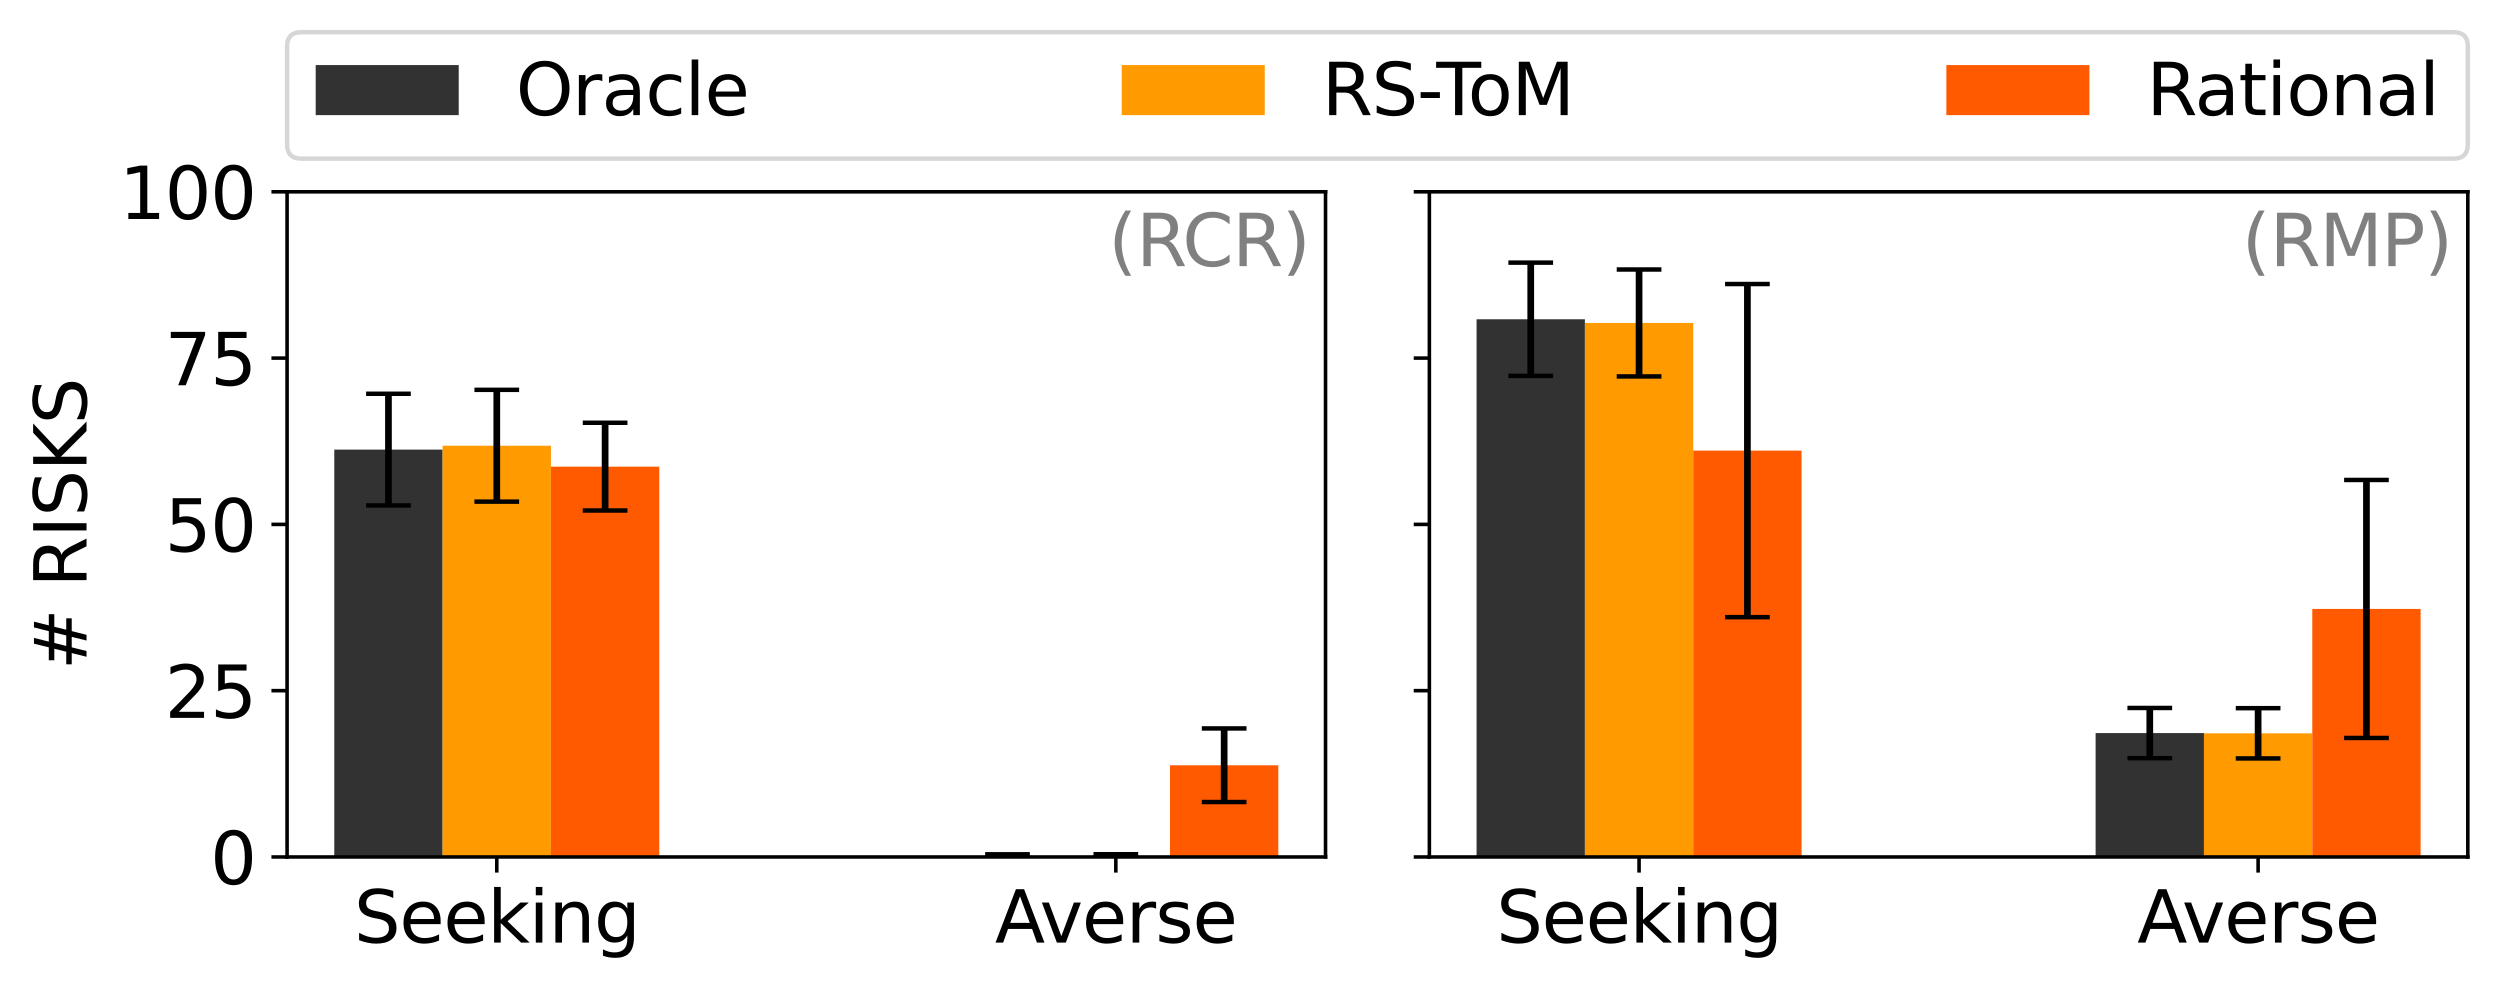 <?xml version="1.0" encoding="utf-8" standalone="no"?>
<!DOCTYPE svg PUBLIC "-//W3C//DTD SVG 1.1//EN"
  "http://www.w3.org/Graphics/SVG/1.1/DTD/svg11.dtd">
<svg xmlns:xlink="http://www.w3.org/1999/xlink" width="559.297pt" height="221.405pt" viewBox="0 0 559.297 221.405" xmlns="http://www.w3.org/2000/svg" version="1.1">
 <defs>
  <style type="text/css">*{stroke-linejoin: round; stroke-linecap: butt}</style>
 </defs>
 <g id="figure_1">
  <g id="patch_1">
   <path d="M 0 221.405 
L 559.297 221.405 
L 559.297 -0 
L 0 -0 
z
" style="fill: #ffffff"/>
  </g>
  <g id="axes_1">
   <g id="patch_2">
    <path d="M 64.225 191.72 
L 296.545 191.72 
L 296.545 42.912 
L 64.225 42.912 
z
" style="fill: #ffffff"/>
   </g>
   <g id="patch_3">
    <path d="M 74.785 191.72 
L 99.021 191.72 
L 99.021 100.583 
L 74.785 100.583 
z
" clip-path="url(#paba8379e00)" style="fill: #323232"/>
   </g>
   <g id="patch_4">
    <path d="M 213.277 191.72 
L 237.513 191.72 
L 237.513 191.582 
L 213.277 191.582 
z
" clip-path="url(#paba8379e00)" style="fill: #323232"/>
   </g>
   <g id="patch_5">
    <path d="M 99.021 191.72 
L 123.257 191.72 
L 123.257 99.719 
L 99.021 99.719 
z
" clip-path="url(#paba8379e00)" style="fill: #ff9a00"/>
   </g>
   <g id="patch_6">
    <path d="M 237.513 191.72 
L 261.749 191.72 
L 261.749 191.582 
L 237.513 191.582 
z
" clip-path="url(#paba8379e00)" style="fill: #ff9a00"/>
   </g>
   <g id="patch_7">
    <path d="M 123.257 191.72 
L 147.493 191.72 
L 147.493 104.395 
L 123.257 104.395 
z
" clip-path="url(#paba8379e00)" style="fill: #ff5a00"/>
   </g>
   <g id="patch_8">
    <path d="M 261.749 191.72 
L 285.985 191.72 
L 285.985 171.198 
L 261.749 171.198 
z
" clip-path="url(#paba8379e00)" style="fill: #ff5a00"/>
   </g>
   <g id="matplotlib.axis_1">
    <g id="xtick_1">
     <g id="line2d_1">
      <defs>
       <path id="mf83edff07d" d="M 0 0 
L 0 3.5 
" style="stroke: #000000; stroke-width: 0.8"/>
      </defs>
      <g>
       <use xlink:href="#mf83edff07d" x="111.139" y="191.72" style="stroke: #000000; stroke-width: 0.8"/>
      </g>
     </g>
     <g id="text_1">
      <!-- Seeking -->
      <g transform="translate(79.212 210.877) scale(0.16 -0.16)">
       <defs>
        <path id="DejaVuSans-53" d="M 3425 4513 
L 3425 3897 
Q 3066 4069 2747 4153 
Q 2428 4238 2131 4238 
Q 1616 4238 1336 4038 
Q 1056 3838 1056 3469 
Q 1056 3159 1242 3001 
Q 1428 2844 1947 2747 
L 2328 2669 
Q 3034 2534 3370 2195 
Q 3706 1856 3706 1288 
Q 3706 609 3251 259 
Q 2797 -91 1919 -91 
Q 1588 -91 1214 -16 
Q 841 59 441 206 
L 441 856 
Q 825 641 1194 531 
Q 1563 422 1919 422 
Q 2459 422 2753 634 
Q 3047 847 3047 1241 
Q 3047 1584 2836 1778 
Q 2625 1972 2144 2069 
L 1759 2144 
Q 1053 2284 737 2584 
Q 422 2884 422 3419 
Q 422 4038 858 4394 
Q 1294 4750 2059 4750 
Q 2388 4750 2728 4690 
Q 3069 4631 3425 4513 
z
" transform="scale(0.016)"/>
        <path id="DejaVuSans-65" d="M 3597 1894 
L 3597 1613 
L 953 1613 
Q 991 1019 1311 708 
Q 1631 397 2203 397 
Q 2534 397 2845 478 
Q 3156 559 3463 722 
L 3463 178 
Q 3153 47 2828 -22 
Q 2503 -91 2169 -91 
Q 1331 -91 842 396 
Q 353 884 353 1716 
Q 353 2575 817 3079 
Q 1281 3584 2069 3584 
Q 2775 3584 3186 3129 
Q 3597 2675 3597 1894 
z
M 3022 2063 
Q 3016 2534 2758 2815 
Q 2500 3097 2075 3097 
Q 1594 3097 1305 2825 
Q 1016 2553 972 2059 
L 3022 2063 
z
" transform="scale(0.016)"/>
        <path id="DejaVuSans-6b" d="M 581 4863 
L 1159 4863 
L 1159 1991 
L 2875 3500 
L 3609 3500 
L 1753 1863 
L 3688 0 
L 2938 0 
L 1159 1709 
L 1159 0 
L 581 0 
L 581 4863 
z
" transform="scale(0.016)"/>
        <path id="DejaVuSans-69" d="M 603 3500 
L 1178 3500 
L 1178 0 
L 603 0 
L 603 3500 
z
M 603 4863 
L 1178 4863 
L 1178 4134 
L 603 4134 
L 603 4863 
z
" transform="scale(0.016)"/>
        <path id="DejaVuSans-6e" d="M 3513 2113 
L 3513 0 
L 2938 0 
L 2938 2094 
Q 2938 2591 2744 2837 
Q 2550 3084 2163 3084 
Q 1697 3084 1428 2787 
Q 1159 2491 1159 1978 
L 1159 0 
L 581 0 
L 581 3500 
L 1159 3500 
L 1159 2956 
Q 1366 3272 1645 3428 
Q 1925 3584 2291 3584 
Q 2894 3584 3203 3211 
Q 3513 2838 3513 2113 
z
" transform="scale(0.016)"/>
        <path id="DejaVuSans-67" d="M 2906 1791 
Q 2906 2416 2648 2759 
Q 2391 3103 1925 3103 
Q 1463 3103 1205 2759 
Q 947 2416 947 1791 
Q 947 1169 1205 825 
Q 1463 481 1925 481 
Q 2391 481 2648 825 
Q 2906 1169 2906 1791 
z
M 3481 434 
Q 3481 -459 3084 -895 
Q 2688 -1331 1869 -1331 
Q 1566 -1331 1297 -1286 
Q 1028 -1241 775 -1147 
L 775 -588 
Q 1028 -725 1275 -790 
Q 1522 -856 1778 -856 
Q 2344 -856 2625 -561 
Q 2906 -266 2906 331 
L 2906 616 
Q 2728 306 2450 153 
Q 2172 0 1784 0 
Q 1141 0 747 490 
Q 353 981 353 1791 
Q 353 2603 747 3093 
Q 1141 3584 1784 3584 
Q 2172 3584 2450 3431 
Q 2728 3278 2906 2969 
L 2906 3500 
L 3481 3500 
L 3481 434 
z
" transform="scale(0.016)"/>
       </defs>
       <use xlink:href="#DejaVuSans-53"/>
       <use xlink:href="#DejaVuSans-65" x="63.477"/>
       <use xlink:href="#DejaVuSans-65" x="125"/>
       <use xlink:href="#DejaVuSans-6b" x="186.523"/>
       <use xlink:href="#DejaVuSans-69" x="244.434"/>
       <use xlink:href="#DejaVuSans-6e" x="272.217"/>
       <use xlink:href="#DejaVuSans-67" x="335.596"/>
      </g>
     </g>
    </g>
    <g id="xtick_2">
     <g id="line2d_2">
      <g>
       <use xlink:href="#mf83edff07d" x="249.631" y="191.72" style="stroke: #000000; stroke-width: 0.8"/>
      </g>
     </g>
     <g id="text_2">
      <!-- Averse -->
      <g transform="translate(222.592 210.877) scale(0.16 -0.16)">
       <defs>
        <path id="DejaVuSans-41" d="M 2188 4044 
L 1331 1722 
L 3047 1722 
L 2188 4044 
z
M 1831 4666 
L 2547 4666 
L 4325 0 
L 3669 0 
L 3244 1197 
L 1141 1197 
L 716 0 
L 50 0 
L 1831 4666 
z
" transform="scale(0.016)"/>
        <path id="DejaVuSans-76" d="M 191 3500 
L 800 3500 
L 1894 563 
L 2988 3500 
L 3597 3500 
L 2284 0 
L 1503 0 
L 191 3500 
z
" transform="scale(0.016)"/>
        <path id="DejaVuSans-72" d="M 2631 2963 
Q 2534 3019 2420 3045 
Q 2306 3072 2169 3072 
Q 1681 3072 1420 2755 
Q 1159 2438 1159 1844 
L 1159 0 
L 581 0 
L 581 3500 
L 1159 3500 
L 1159 2956 
Q 1341 3275 1631 3429 
Q 1922 3584 2338 3584 
Q 2397 3584 2469 3576 
Q 2541 3569 2628 3553 
L 2631 2963 
z
" transform="scale(0.016)"/>
        <path id="DejaVuSans-73" d="M 2834 3397 
L 2834 2853 
Q 2591 2978 2328 3040 
Q 2066 3103 1784 3103 
Q 1356 3103 1142 2972 
Q 928 2841 928 2578 
Q 928 2378 1081 2264 
Q 1234 2150 1697 2047 
L 1894 2003 
Q 2506 1872 2764 1633 
Q 3022 1394 3022 966 
Q 3022 478 2636 193 
Q 2250 -91 1575 -91 
Q 1294 -91 989 -36 
Q 684 19 347 128 
L 347 722 
Q 666 556 975 473 
Q 1284 391 1588 391 
Q 1994 391 2212 530 
Q 2431 669 2431 922 
Q 2431 1156 2273 1281 
Q 2116 1406 1581 1522 
L 1381 1569 
Q 847 1681 609 1914 
Q 372 2147 372 2553 
Q 372 3047 722 3315 
Q 1072 3584 1716 3584 
Q 2034 3584 2315 3537 
Q 2597 3491 2834 3397 
z
" transform="scale(0.016)"/>
       </defs>
       <use xlink:href="#DejaVuSans-41"/>
       <use xlink:href="#DejaVuSans-76" x="62.533"/>
       <use xlink:href="#DejaVuSans-65" x="121.713"/>
       <use xlink:href="#DejaVuSans-72" x="183.236"/>
       <use xlink:href="#DejaVuSans-73" x="224.35"/>
       <use xlink:href="#DejaVuSans-65" x="276.449"/>
      </g>
     </g>
    </g>
   </g>
   <g id="matplotlib.axis_2">
    <g id="ytick_1">
     <g id="line2d_3">
      <defs>
       <path id="m5e8d9a79ca" d="M 0 0 
L -3.5 0 
" style="stroke: #000000; stroke-width: 0.8"/>
      </defs>
      <g>
       <use xlink:href="#m5e8d9a79ca" x="64.225" y="191.72" style="stroke: #000000; stroke-width: 0.8"/>
      </g>
     </g>
     <g id="text_3">
      <!-- 0 -->
      <g transform="translate(47.045 197.799) scale(0.16 -0.16)">
       <defs>
        <path id="DejaVuSans-30" d="M 2034 4250 
Q 1547 4250 1301 3770 
Q 1056 3291 1056 2328 
Q 1056 1369 1301 889 
Q 1547 409 2034 409 
Q 2525 409 2770 889 
Q 3016 1369 3016 2328 
Q 3016 3291 2770 3770 
Q 2525 4250 2034 4250 
z
M 2034 4750 
Q 2819 4750 3233 4129 
Q 3647 3509 3647 2328 
Q 3647 1150 3233 529 
Q 2819 -91 2034 -91 
Q 1250 -91 836 529 
Q 422 1150 422 2328 
Q 422 3509 836 4129 
Q 1250 4750 2034 4750 
z
" transform="scale(0.016)"/>
       </defs>
       <use xlink:href="#DejaVuSans-30"/>
      </g>
     </g>
    </g>
    <g id="ytick_2">
     <g id="line2d_4">
      <g>
       <use xlink:href="#m5e8d9a79ca" x="64.225" y="154.518" style="stroke: #000000; stroke-width: 0.8"/>
      </g>
     </g>
     <g id="text_4">
      <!-- 25 -->
      <g transform="translate(36.865 160.597) scale(0.16 -0.16)">
       <defs>
        <path id="DejaVuSans-32" d="M 1228 531 
L 3431 531 
L 3431 0 
L 469 0 
L 469 531 
Q 828 903 1448 1529 
Q 2069 2156 2228 2338 
Q 2531 2678 2651 2914 
Q 2772 3150 2772 3378 
Q 2772 3750 2511 3984 
Q 2250 4219 1831 4219 
Q 1534 4219 1204 4116 
Q 875 4013 500 3803 
L 500 4441 
Q 881 4594 1212 4672 
Q 1544 4750 1819 4750 
Q 2544 4750 2975 4387 
Q 3406 4025 3406 3419 
Q 3406 3131 3298 2873 
Q 3191 2616 2906 2266 
Q 2828 2175 2409 1742 
Q 1991 1309 1228 531 
z
" transform="scale(0.016)"/>
        <path id="DejaVuSans-35" d="M 691 4666 
L 3169 4666 
L 3169 4134 
L 1269 4134 
L 1269 2991 
Q 1406 3038 1543 3061 
Q 1681 3084 1819 3084 
Q 2600 3084 3056 2656 
Q 3513 2228 3513 1497 
Q 3513 744 3044 326 
Q 2575 -91 1722 -91 
Q 1428 -91 1123 -41 
Q 819 9 494 109 
L 494 744 
Q 775 591 1075 516 
Q 1375 441 1709 441 
Q 2250 441 2565 725 
Q 2881 1009 2881 1497 
Q 2881 1984 2565 2268 
Q 2250 2553 1709 2553 
Q 1456 2553 1204 2497 
Q 953 2441 691 2322 
L 691 4666 
z
" transform="scale(0.016)"/>
       </defs>
       <use xlink:href="#DejaVuSans-32"/>
       <use xlink:href="#DejaVuSans-35" x="63.623"/>
      </g>
     </g>
    </g>
    <g id="ytick_3">
     <g id="line2d_5">
      <g>
       <use xlink:href="#m5e8d9a79ca" x="64.225" y="117.316" style="stroke: #000000; stroke-width: 0.8"/>
      </g>
     </g>
     <g id="text_5">
      <!-- 50 -->
      <g transform="translate(36.865 123.395) scale(0.16 -0.16)">
       <use xlink:href="#DejaVuSans-35"/>
       <use xlink:href="#DejaVuSans-30" x="63.623"/>
      </g>
     </g>
    </g>
    <g id="ytick_4">
     <g id="line2d_6">
      <g>
       <use xlink:href="#m5e8d9a79ca" x="64.225" y="80.114" style="stroke: #000000; stroke-width: 0.8"/>
      </g>
     </g>
     <g id="text_6">
      <!-- 75 -->
      <g transform="translate(36.865 86.193) scale(0.16 -0.16)">
       <defs>
        <path id="DejaVuSans-37" d="M 525 4666 
L 3525 4666 
L 3525 4397 
L 1831 0 
L 1172 0 
L 2766 4134 
L 525 4134 
L 525 4666 
z
" transform="scale(0.016)"/>
       </defs>
       <use xlink:href="#DejaVuSans-37"/>
       <use xlink:href="#DejaVuSans-35" x="63.623"/>
      </g>
     </g>
    </g>
    <g id="ytick_5">
     <g id="line2d_7">
      <g>
       <use xlink:href="#m5e8d9a79ca" x="64.225" y="42.912" style="stroke: #000000; stroke-width: 0.8"/>
      </g>
     </g>
     <g id="text_7">
      <!-- 100 -->
      <g transform="translate(26.685 48.991) scale(0.16 -0.16)">
       <defs>
        <path id="DejaVuSans-31" d="M 794 531 
L 1825 531 
L 1825 4091 
L 703 3866 
L 703 4441 
L 1819 4666 
L 2450 4666 
L 2450 531 
L 3481 531 
L 3481 0 
L 794 0 
L 794 531 
z
" transform="scale(0.016)"/>
       </defs>
       <use xlink:href="#DejaVuSans-31"/>
       <use xlink:href="#DejaVuSans-30" x="63.623"/>
       <use xlink:href="#DejaVuSans-30" x="127.246"/>
      </g>
     </g>
    </g>
    <g id="text_8">
     <!-- # RISKS -->
     <g transform="translate(19.358 149.885) rotate(-90) scale(0.16 -0.16)">
      <defs>
       <path id="DejaVuSans-23" d="M 3272 2816 
L 2363 2816 
L 2100 1772 
L 3016 1772 
L 3272 2816 
z
M 2803 4594 
L 2478 3297 
L 3391 3297 
L 3719 4594 
L 4219 4594 
L 3897 3297 
L 4872 3297 
L 4872 2816 
L 3775 2816 
L 3519 1772 
L 4513 1772 
L 4513 1294 
L 3397 1294 
L 3072 0 
L 2572 0 
L 2894 1294 
L 1978 1294 
L 1656 0 
L 1153 0 
L 1478 1294 
L 494 1294 
L 494 1772 
L 1594 1772 
L 1856 2816 
L 850 2816 
L 850 3297 
L 1978 3297 
L 2297 4594 
L 2803 4594 
z
" transform="scale(0.016)"/>
       <path id="DejaVuSans-20" transform="scale(0.016)"/>
       <path id="DejaVuSans-52" d="M 2841 2188 
Q 3044 2119 3236 1894 
Q 3428 1669 3622 1275 
L 4263 0 
L 3584 0 
L 2988 1197 
Q 2756 1666 2539 1819 
Q 2322 1972 1947 1972 
L 1259 1972 
L 1259 0 
L 628 0 
L 628 4666 
L 2053 4666 
Q 2853 4666 3247 4331 
Q 3641 3997 3641 3322 
Q 3641 2881 3436 2590 
Q 3231 2300 2841 2188 
z
M 1259 4147 
L 1259 2491 
L 2053 2491 
Q 2509 2491 2742 2702 
Q 2975 2913 2975 3322 
Q 2975 3731 2742 3939 
Q 2509 4147 2053 4147 
L 1259 4147 
z
" transform="scale(0.016)"/>
       <path id="DejaVuSans-49" d="M 628 4666 
L 1259 4666 
L 1259 0 
L 628 0 
L 628 4666 
z
" transform="scale(0.016)"/>
       <path id="DejaVuSans-4b" d="M 628 4666 
L 1259 4666 
L 1259 2694 
L 3353 4666 
L 4166 4666 
L 1850 2491 
L 4331 0 
L 3500 0 
L 1259 2247 
L 1259 0 
L 628 0 
L 628 4666 
z
" transform="scale(0.016)"/>
      </defs>
      <use xlink:href="#DejaVuSans-23"/>
      <use xlink:href="#DejaVuSans-20" x="83.789"/>
      <use xlink:href="#DejaVuSans-52" x="115.576"/>
      <use xlink:href="#DejaVuSans-49" x="185.059"/>
      <use xlink:href="#DejaVuSans-53" x="214.551"/>
      <use xlink:href="#DejaVuSans-4b" x="278.027"/>
      <use xlink:href="#DejaVuSans-53" x="343.604"/>
     </g>
    </g>
   </g>
   <g id="LineCollection_1">
    <path d="M 86.903 113.078 
L 86.903 88.088 
" clip-path="url(#paba8379e00)" style="fill: none; stroke: #000000; stroke-width: 1.5"/>
    <path d="M 225.395 192.039 
L 225.395 191.125 
" clip-path="url(#paba8379e00)" style="fill: none; stroke: #000000; stroke-width: 1.5"/>
   </g>
   <g id="line2d_8">
    <defs>
     <path id="m5845c9c725" d="M 5 0 
L -5 -0 
" style="stroke: #000000"/>
    </defs>
    <g clip-path="url(#paba8379e00)">
     <use xlink:href="#m5845c9c725" x="86.903" y="113.078" style="stroke: #000000"/>
     <use xlink:href="#m5845c9c725" x="225.395" y="192.039" style="stroke: #000000"/>
    </g>
   </g>
   <g id="line2d_9">
    <g clip-path="url(#paba8379e00)">
     <use xlink:href="#m5845c9c725" x="86.903" y="88.088" style="stroke: #000000"/>
     <use xlink:href="#m5845c9c725" x="225.395" y="191.125" style="stroke: #000000"/>
    </g>
   </g>
   <g id="LineCollection_2">
    <path d="M 111.139 112.221 
L 111.139 87.217 
" clip-path="url(#paba8379e00)" style="fill: none; stroke: #000000; stroke-width: 1.5"/>
    <path d="M 249.631 192.062 
L 249.631 191.101 
" clip-path="url(#paba8379e00)" style="fill: none; stroke: #000000; stroke-width: 1.5"/>
   </g>
   <g id="line2d_10">
    <g clip-path="url(#paba8379e00)">
     <use xlink:href="#m5845c9c725" x="111.139" y="112.221" style="stroke: #000000"/>
     <use xlink:href="#m5845c9c725" x="249.631" y="192.062" style="stroke: #000000"/>
    </g>
   </g>
   <g id="line2d_11">
    <g clip-path="url(#paba8379e00)">
     <use xlink:href="#m5845c9c725" x="111.139" y="87.217" style="stroke: #000000"/>
     <use xlink:href="#m5845c9c725" x="249.631" y="191.101" style="stroke: #000000"/>
    </g>
   </g>
   <g id="LineCollection_3">
    <path d="M 135.375 114.203 
L 135.375 94.587 
" clip-path="url(#paba8379e00)" style="fill: none; stroke: #000000; stroke-width: 1.5"/>
    <path d="M 273.867 179.431 
L 273.867 162.965 
" clip-path="url(#paba8379e00)" style="fill: none; stroke: #000000; stroke-width: 1.5"/>
   </g>
   <g id="line2d_12">
    <g clip-path="url(#paba8379e00)">
     <use xlink:href="#m5845c9c725" x="135.375" y="114.203" style="stroke: #000000"/>
     <use xlink:href="#m5845c9c725" x="273.867" y="179.431" style="stroke: #000000"/>
    </g>
   </g>
   <g id="line2d_13">
    <g clip-path="url(#paba8379e00)">
     <use xlink:href="#m5845c9c725" x="135.375" y="94.587" style="stroke: #000000"/>
     <use xlink:href="#m5845c9c725" x="273.867" y="162.965" style="stroke: #000000"/>
    </g>
   </g>
   <g id="patch_9">
    <path d="M 64.225 191.72 
L 64.225 42.912 
" style="fill: none; stroke: #000000; stroke-width: 0.8; stroke-linejoin: miter; stroke-linecap: square"/>
   </g>
   <g id="patch_10">
    <path d="M 296.545 191.72 
L 296.545 42.912 
" style="fill: none; stroke: #000000; stroke-width: 0.8; stroke-linejoin: miter; stroke-linecap: square"/>
   </g>
   <g id="patch_11">
    <path d="M 64.225 191.72 
L 296.545 191.72 
" style="fill: none; stroke: #000000; stroke-width: 0.8; stroke-linejoin: miter; stroke-linecap: square"/>
   </g>
   <g id="patch_12">
    <path d="M 64.225 42.912 
L 296.545 42.912 
" style="fill: none; stroke: #000000; stroke-width: 0.8; stroke-linejoin: miter; stroke-linecap: square"/>
   </g>
   <g id="text_9">
    <!-- (RCR) -->
    <g style="fill: #808080" transform="translate(247.968 59.534) scale(0.16 -0.16)">
     <defs>
      <path id="DejaVuSans-28" d="M 1984 4856 
Q 1566 4138 1362 3434 
Q 1159 2731 1159 2009 
Q 1159 1288 1364 580 
Q 1569 -128 1984 -844 
L 1484 -844 
Q 1016 -109 783 600 
Q 550 1309 550 2009 
Q 550 2706 781 3412 
Q 1013 4119 1484 4856 
L 1984 4856 
z
" transform="scale(0.016)"/>
      <path id="DejaVuSans-43" d="M 4122 4306 
L 4122 3641 
Q 3803 3938 3442 4084 
Q 3081 4231 2675 4231 
Q 1875 4231 1450 3742 
Q 1025 3253 1025 2328 
Q 1025 1406 1450 917 
Q 1875 428 2675 428 
Q 3081 428 3442 575 
Q 3803 722 4122 1019 
L 4122 359 
Q 3791 134 3420 21 
Q 3050 -91 2638 -91 
Q 1578 -91 968 557 
Q 359 1206 359 2328 
Q 359 3453 968 4101 
Q 1578 4750 2638 4750 
Q 3056 4750 3426 4639 
Q 3797 4528 4122 4306 
z
" transform="scale(0.016)"/>
      <path id="DejaVuSans-29" d="M 513 4856 
L 1013 4856 
Q 1481 4119 1714 3412 
Q 1947 2706 1947 2009 
Q 1947 1309 1714 600 
Q 1481 -109 1013 -844 
L 513 -844 
Q 928 -128 1133 580 
Q 1338 1288 1338 2009 
Q 1338 2731 1133 3434 
Q 928 4138 513 4856 
z
" transform="scale(0.016)"/>
     </defs>
     <use xlink:href="#DejaVuSans-28"/>
     <use xlink:href="#DejaVuSans-52" x="39.014"/>
     <use xlink:href="#DejaVuSans-43" x="103.496"/>
     <use xlink:href="#DejaVuSans-52" x="173.32"/>
     <use xlink:href="#DejaVuSans-29" x="242.803"/>
    </g>
   </g>
  </g>
  <g id="axes_2">
   <g id="patch_13">
    <path d="M 319.777 191.72 
L 552.097 191.72 
L 552.097 42.912 
L 319.777 42.912 
z
" style="fill: #ffffff"/>
   </g>
   <g id="patch_14">
    <path d="M 330.337 191.72 
L 354.573 191.72 
L 354.573 71.428 
L 330.337 71.428 
z
" clip-path="url(#pc08aae2ac1)" style="fill: #323232"/>
   </g>
   <g id="patch_15">
    <path d="M 468.829 191.72 
L 493.065 191.72 
L 493.065 164.005 
L 468.829 164.005 
z
" clip-path="url(#pc08aae2ac1)" style="fill: #323232"/>
   </g>
   <g id="patch_16">
    <path d="M 354.573 191.72 
L 378.809 191.72 
L 378.809 72.251 
L 354.573 72.251 
z
" clip-path="url(#pc08aae2ac1)" style="fill: #ff9a00"/>
   </g>
   <g id="patch_17">
    <path d="M 493.065 191.72 
L 517.301 191.72 
L 517.301 164.055 
L 493.065 164.055 
z
" clip-path="url(#pc08aae2ac1)" style="fill: #ff9a00"/>
   </g>
   <g id="patch_18">
    <path d="M 378.809 191.72 
L 403.045 191.72 
L 403.045 100.81 
L 378.809 100.81 
z
" clip-path="url(#pc08aae2ac1)" style="fill: #ff5a00"/>
   </g>
   <g id="patch_19">
    <path d="M 517.301 191.72 
L 541.537 191.72 
L 541.537 136.237 
L 517.301 136.237 
z
" clip-path="url(#pc08aae2ac1)" style="fill: #ff5a00"/>
   </g>
   <g id="matplotlib.axis_3">
    <g id="xtick_3">
     <g id="line2d_14">
      <g>
       <use xlink:href="#mf83edff07d" x="366.691" y="191.72" style="stroke: #000000; stroke-width: 0.8"/>
      </g>
     </g>
     <g id="text_10">
      <!-- Seeking -->
      <g transform="translate(334.764 210.877) scale(0.16 -0.16)">
       <use xlink:href="#DejaVuSans-53"/>
       <use xlink:href="#DejaVuSans-65" x="63.477"/>
       <use xlink:href="#DejaVuSans-65" x="125"/>
       <use xlink:href="#DejaVuSans-6b" x="186.523"/>
       <use xlink:href="#DejaVuSans-69" x="244.434"/>
       <use xlink:href="#DejaVuSans-6e" x="272.217"/>
       <use xlink:href="#DejaVuSans-67" x="335.596"/>
      </g>
     </g>
    </g>
    <g id="xtick_4">
     <g id="line2d_15">
      <g>
       <use xlink:href="#mf83edff07d" x="505.183" y="191.72" style="stroke: #000000; stroke-width: 0.8"/>
      </g>
     </g>
     <g id="text_11">
      <!-- Averse -->
      <g transform="translate(478.144 210.877) scale(0.16 -0.16)">
       <use xlink:href="#DejaVuSans-41"/>
       <use xlink:href="#DejaVuSans-76" x="62.533"/>
       <use xlink:href="#DejaVuSans-65" x="121.713"/>
       <use xlink:href="#DejaVuSans-72" x="183.236"/>
       <use xlink:href="#DejaVuSans-73" x="224.35"/>
       <use xlink:href="#DejaVuSans-65" x="276.449"/>
      </g>
     </g>
    </g>
   </g>
   <g id="matplotlib.axis_4">
    <g id="ytick_6">
     <g id="line2d_16">
      <g>
       <use xlink:href="#m5e8d9a79ca" x="319.777" y="191.72" style="stroke: #000000; stroke-width: 0.8"/>
      </g>
     </g>
    </g>
    <g id="ytick_7">
     <g id="line2d_17">
      <g>
       <use xlink:href="#m5e8d9a79ca" x="319.777" y="154.518" style="stroke: #000000; stroke-width: 0.8"/>
      </g>
     </g>
    </g>
    <g id="ytick_8">
     <g id="line2d_18">
      <g>
       <use xlink:href="#m5e8d9a79ca" x="319.777" y="117.316" style="stroke: #000000; stroke-width: 0.8"/>
      </g>
     </g>
    </g>
    <g id="ytick_9">
     <g id="line2d_19">
      <g>
       <use xlink:href="#m5e8d9a79ca" x="319.777" y="80.114" style="stroke: #000000; stroke-width: 0.8"/>
      </g>
     </g>
    </g>
    <g id="ytick_10">
     <g id="line2d_20">
      <g>
       <use xlink:href="#m5e8d9a79ca" x="319.777" y="42.912" style="stroke: #000000; stroke-width: 0.8"/>
      </g>
     </g>
    </g>
   </g>
   <g id="LineCollection_4">
    <path d="M 342.455 84.098 
L 342.455 58.758 
" clip-path="url(#pc08aae2ac1)" style="fill: none; stroke: #000000; stroke-width: 1.5"/>
    <path d="M 480.947 169.617 
L 480.947 158.392 
" clip-path="url(#pc08aae2ac1)" style="fill: none; stroke: #000000; stroke-width: 1.5"/>
   </g>
   <g id="line2d_21">
    <g clip-path="url(#pc08aae2ac1)">
     <use xlink:href="#m5845c9c725" x="342.455" y="84.098" style="stroke: #000000"/>
     <use xlink:href="#m5845c9c725" x="480.947" y="169.617" style="stroke: #000000"/>
    </g>
   </g>
   <g id="line2d_22">
    <g clip-path="url(#pc08aae2ac1)">
     <use xlink:href="#m5845c9c725" x="342.455" y="58.758" style="stroke: #000000"/>
     <use xlink:href="#m5845c9c725" x="480.947" y="158.392" style="stroke: #000000"/>
    </g>
   </g>
   <g id="LineCollection_5">
    <path d="M 366.691 84.215 
L 366.691 60.287 
" clip-path="url(#pc08aae2ac1)" style="fill: none; stroke: #000000; stroke-width: 1.5"/>
    <path d="M 505.183 169.674 
L 505.183 158.436 
" clip-path="url(#pc08aae2ac1)" style="fill: none; stroke: #000000; stroke-width: 1.5"/>
   </g>
   <g id="line2d_23">
    <g clip-path="url(#pc08aae2ac1)">
     <use xlink:href="#m5845c9c725" x="366.691" y="84.215" style="stroke: #000000"/>
     <use xlink:href="#m5845c9c725" x="505.183" y="169.674" style="stroke: #000000"/>
    </g>
   </g>
   <g id="line2d_24">
    <g clip-path="url(#pc08aae2ac1)">
     <use xlink:href="#m5845c9c725" x="366.691" y="60.287" style="stroke: #000000"/>
     <use xlink:href="#m5845c9c725" x="505.183" y="158.436" style="stroke: #000000"/>
    </g>
   </g>
   <g id="LineCollection_6">
    <path d="M 390.927 138.071 
L 390.927 63.55 
" clip-path="url(#pc08aae2ac1)" style="fill: none; stroke: #000000; stroke-width: 1.5"/>
    <path d="M 529.419 165.092 
L 529.419 107.382 
" clip-path="url(#pc08aae2ac1)" style="fill: none; stroke: #000000; stroke-width: 1.5"/>
   </g>
   <g id="line2d_25">
    <g clip-path="url(#pc08aae2ac1)">
     <use xlink:href="#m5845c9c725" x="390.927" y="138.071" style="stroke: #000000"/>
     <use xlink:href="#m5845c9c725" x="529.419" y="165.092" style="stroke: #000000"/>
    </g>
   </g>
   <g id="line2d_26">
    <g clip-path="url(#pc08aae2ac1)">
     <use xlink:href="#m5845c9c725" x="390.927" y="63.55" style="stroke: #000000"/>
     <use xlink:href="#m5845c9c725" x="529.419" y="107.382" style="stroke: #000000"/>
    </g>
   </g>
   <g id="patch_20">
    <path d="M 319.777 191.72 
L 319.777 42.912 
" style="fill: none; stroke: #000000; stroke-width: 0.8; stroke-linejoin: miter; stroke-linecap: square"/>
   </g>
   <g id="patch_21">
    <path d="M 552.097 191.72 
L 552.097 42.912 
" style="fill: none; stroke: #000000; stroke-width: 0.8; stroke-linejoin: miter; stroke-linecap: square"/>
   </g>
   <g id="patch_22">
    <path d="M 319.777 191.72 
L 552.097 191.72 
" style="fill: none; stroke: #000000; stroke-width: 0.8; stroke-linejoin: miter; stroke-linecap: square"/>
   </g>
   <g id="patch_23">
    <path d="M 319.777 42.912 
L 552.097 42.912 
" style="fill: none; stroke: #000000; stroke-width: 0.8; stroke-linejoin: miter; stroke-linecap: square"/>
   </g>
   <g id="text_12">
    <!-- (RMP) -->
    <g style="fill: #808080" transform="translate(501.557 59.534) scale(0.16 -0.16)">
     <defs>
      <path id="DejaVuSans-4d" d="M 628 4666 
L 1569 4666 
L 2759 1491 
L 3956 4666 
L 4897 4666 
L 4897 0 
L 4281 0 
L 4281 4097 
L 3078 897 
L 2444 897 
L 1241 4097 
L 1241 0 
L 628 0 
L 628 4666 
z
" transform="scale(0.016)"/>
      <path id="DejaVuSans-50" d="M 1259 4147 
L 1259 2394 
L 2053 2394 
Q 2494 2394 2734 2622 
Q 2975 2850 2975 3272 
Q 2975 3691 2734 3919 
Q 2494 4147 2053 4147 
L 1259 4147 
z
M 628 4666 
L 2053 4666 
Q 2838 4666 3239 4311 
Q 3641 3956 3641 3272 
Q 3641 2581 3239 2228 
Q 2838 1875 2053 1875 
L 1259 1875 
L 1259 0 
L 628 0 
L 628 4666 
z
" transform="scale(0.016)"/>
     </defs>
     <use xlink:href="#DejaVuSans-28"/>
     <use xlink:href="#DejaVuSans-52" x="39.014"/>
     <use xlink:href="#DejaVuSans-4d" x="108.496"/>
     <use xlink:href="#DejaVuSans-50" x="194.775"/>
     <use xlink:href="#DejaVuSans-29" x="255.078"/>
    </g>
   </g>
   <g id="legend_1">
    <g id="patch_24">
     <path d="M 67.425 35.485 
L 548.897 35.485 
Q 552.097 35.485 552.097 32.285 
L 552.097 10.4 
Q 552.097 7.2 548.897 7.2 
L 67.425 7.2 
Q 64.225 7.2 64.225 10.4 
L 64.225 32.285 
Q 64.225 35.485 67.425 35.485 
z
" style="fill: #ffffff; opacity: 0.8; stroke: #cccccc; stroke-linejoin: miter"/>
    </g>
    <g id="patch_25">
     <path d="M 70.625 25.758 
L 102.625 25.758 
L 102.625 14.557 
L 70.625 14.557 
z
" style="fill: #323232"/>
    </g>
    <g id="text_13">
     <!-- Oracle -->
     <g transform="translate(115.425 25.758) scale(0.16 -0.16)">
      <defs>
       <path id="DejaVuSans-4f" d="M 2522 4238 
Q 1834 4238 1429 3725 
Q 1025 3213 1025 2328 
Q 1025 1447 1429 934 
Q 1834 422 2522 422 
Q 3209 422 3611 934 
Q 4013 1447 4013 2328 
Q 4013 3213 3611 3725 
Q 3209 4238 2522 4238 
z
M 2522 4750 
Q 3503 4750 4090 4092 
Q 4678 3434 4678 2328 
Q 4678 1225 4090 567 
Q 3503 -91 2522 -91 
Q 1538 -91 948 565 
Q 359 1222 359 2328 
Q 359 3434 948 4092 
Q 1538 4750 2522 4750 
z
" transform="scale(0.016)"/>
       <path id="DejaVuSans-61" d="M 2194 1759 
Q 1497 1759 1228 1600 
Q 959 1441 959 1056 
Q 959 750 1161 570 
Q 1363 391 1709 391 
Q 2188 391 2477 730 
Q 2766 1069 2766 1631 
L 2766 1759 
L 2194 1759 
z
M 3341 1997 
L 3341 0 
L 2766 0 
L 2766 531 
Q 2569 213 2275 61 
Q 1981 -91 1556 -91 
Q 1019 -91 701 211 
Q 384 513 384 1019 
Q 384 1609 779 1909 
Q 1175 2209 1959 2209 
L 2766 2209 
L 2766 2266 
Q 2766 2663 2505 2880 
Q 2244 3097 1772 3097 
Q 1472 3097 1187 3025 
Q 903 2953 641 2809 
L 641 3341 
Q 956 3463 1253 3523 
Q 1550 3584 1831 3584 
Q 2591 3584 2966 3190 
Q 3341 2797 3341 1997 
z
" transform="scale(0.016)"/>
       <path id="DejaVuSans-63" d="M 3122 3366 
L 3122 2828 
Q 2878 2963 2633 3030 
Q 2388 3097 2138 3097 
Q 1578 3097 1268 2742 
Q 959 2388 959 1747 
Q 959 1106 1268 751 
Q 1578 397 2138 397 
Q 2388 397 2633 464 
Q 2878 531 3122 666 
L 3122 134 
Q 2881 22 2623 -34 
Q 2366 -91 2075 -91 
Q 1284 -91 818 406 
Q 353 903 353 1747 
Q 353 2603 823 3093 
Q 1294 3584 2113 3584 
Q 2378 3584 2631 3529 
Q 2884 3475 3122 3366 
z
" transform="scale(0.016)"/>
       <path id="DejaVuSans-6c" d="M 603 4863 
L 1178 4863 
L 1178 0 
L 603 0 
L 603 4863 
z
" transform="scale(0.016)"/>
      </defs>
      <use xlink:href="#DejaVuSans-4f"/>
      <use xlink:href="#DejaVuSans-72" x="78.711"/>
      <use xlink:href="#DejaVuSans-61" x="119.824"/>
      <use xlink:href="#DejaVuSans-63" x="181.104"/>
      <use xlink:href="#DejaVuSans-6c" x="236.084"/>
      <use xlink:href="#DejaVuSans-65" x="263.867"/>
     </g>
    </g>
    <g id="patch_26">
     <path d="M 250.946 25.758 
L 282.946 25.758 
L 282.946 14.557 
L 250.946 14.557 
z
" style="fill: #ff9a00"/>
    </g>
    <g id="text_14">
     <!-- RS-ToM -->
     <g transform="translate(295.746 25.758) scale(0.16 -0.16)">
      <defs>
       <path id="DejaVuSans-2d" d="M 313 2009 
L 1997 2009 
L 1997 1497 
L 313 1497 
L 313 2009 
z
" transform="scale(0.016)"/>
       <path id="DejaVuSans-54" d="M -19 4666 
L 3928 4666 
L 3928 4134 
L 2272 4134 
L 2272 0 
L 1638 0 
L 1638 4134 
L -19 4134 
L -19 4666 
z
" transform="scale(0.016)"/>
       <path id="DejaVuSans-6f" d="M 1959 3097 
Q 1497 3097 1228 2736 
Q 959 2375 959 1747 
Q 959 1119 1226 758 
Q 1494 397 1959 397 
Q 2419 397 2687 759 
Q 2956 1122 2956 1747 
Q 2956 2369 2687 2733 
Q 2419 3097 1959 3097 
z
M 1959 3584 
Q 2709 3584 3137 3096 
Q 3566 2609 3566 1747 
Q 3566 888 3137 398 
Q 2709 -91 1959 -91 
Q 1206 -91 779 398 
Q 353 888 353 1747 
Q 353 2609 779 3096 
Q 1206 3584 1959 3584 
z
" transform="scale(0.016)"/>
      </defs>
      <use xlink:href="#DejaVuSans-52"/>
      <use xlink:href="#DejaVuSans-53" x="69.482"/>
      <use xlink:href="#DejaVuSans-2d" x="132.959"/>
      <use xlink:href="#DejaVuSans-54" x="159.918"/>
      <use xlink:href="#DejaVuSans-6f" x="204.002"/>
      <use xlink:href="#DejaVuSans-4d" x="265.184"/>
     </g>
    </g>
    <g id="patch_27">
     <path d="M 435.437 25.758 
L 467.437 25.758 
L 467.437 14.557 
L 435.437 14.557 
z
" style="fill: #ff5a00"/>
    </g>
    <g id="text_15">
     <!-- Rational -->
     <g transform="translate(480.237 25.758) scale(0.16 -0.16)">
      <defs>
       <path id="DejaVuSans-74" d="M 1172 4494 
L 1172 3500 
L 2356 3500 
L 2356 3053 
L 1172 3053 
L 1172 1153 
Q 1172 725 1289 603 
Q 1406 481 1766 481 
L 2356 481 
L 2356 0 
L 1766 0 
Q 1100 0 847 248 
Q 594 497 594 1153 
L 594 3053 
L 172 3053 
L 172 3500 
L 594 3500 
L 594 4494 
L 1172 4494 
z
" transform="scale(0.016)"/>
      </defs>
      <use xlink:href="#DejaVuSans-52"/>
      <use xlink:href="#DejaVuSans-61" x="67.232"/>
      <use xlink:href="#DejaVuSans-74" x="128.512"/>
      <use xlink:href="#DejaVuSans-69" x="167.721"/>
      <use xlink:href="#DejaVuSans-6f" x="195.504"/>
      <use xlink:href="#DejaVuSans-6e" x="256.686"/>
      <use xlink:href="#DejaVuSans-61" x="320.064"/>
      <use xlink:href="#DejaVuSans-6c" x="381.344"/>
     </g>
    </g>
   </g>
  </g>
 </g>
 <defs>
  <clipPath id="paba8379e00">
   <rect x="64.225" y="42.912" width="232.32" height="148.808"/>
  </clipPath>
  <clipPath id="pc08aae2ac1">
   <rect x="319.777" y="42.912" width="232.32" height="148.808"/>
  </clipPath>
 </defs>
</svg>
